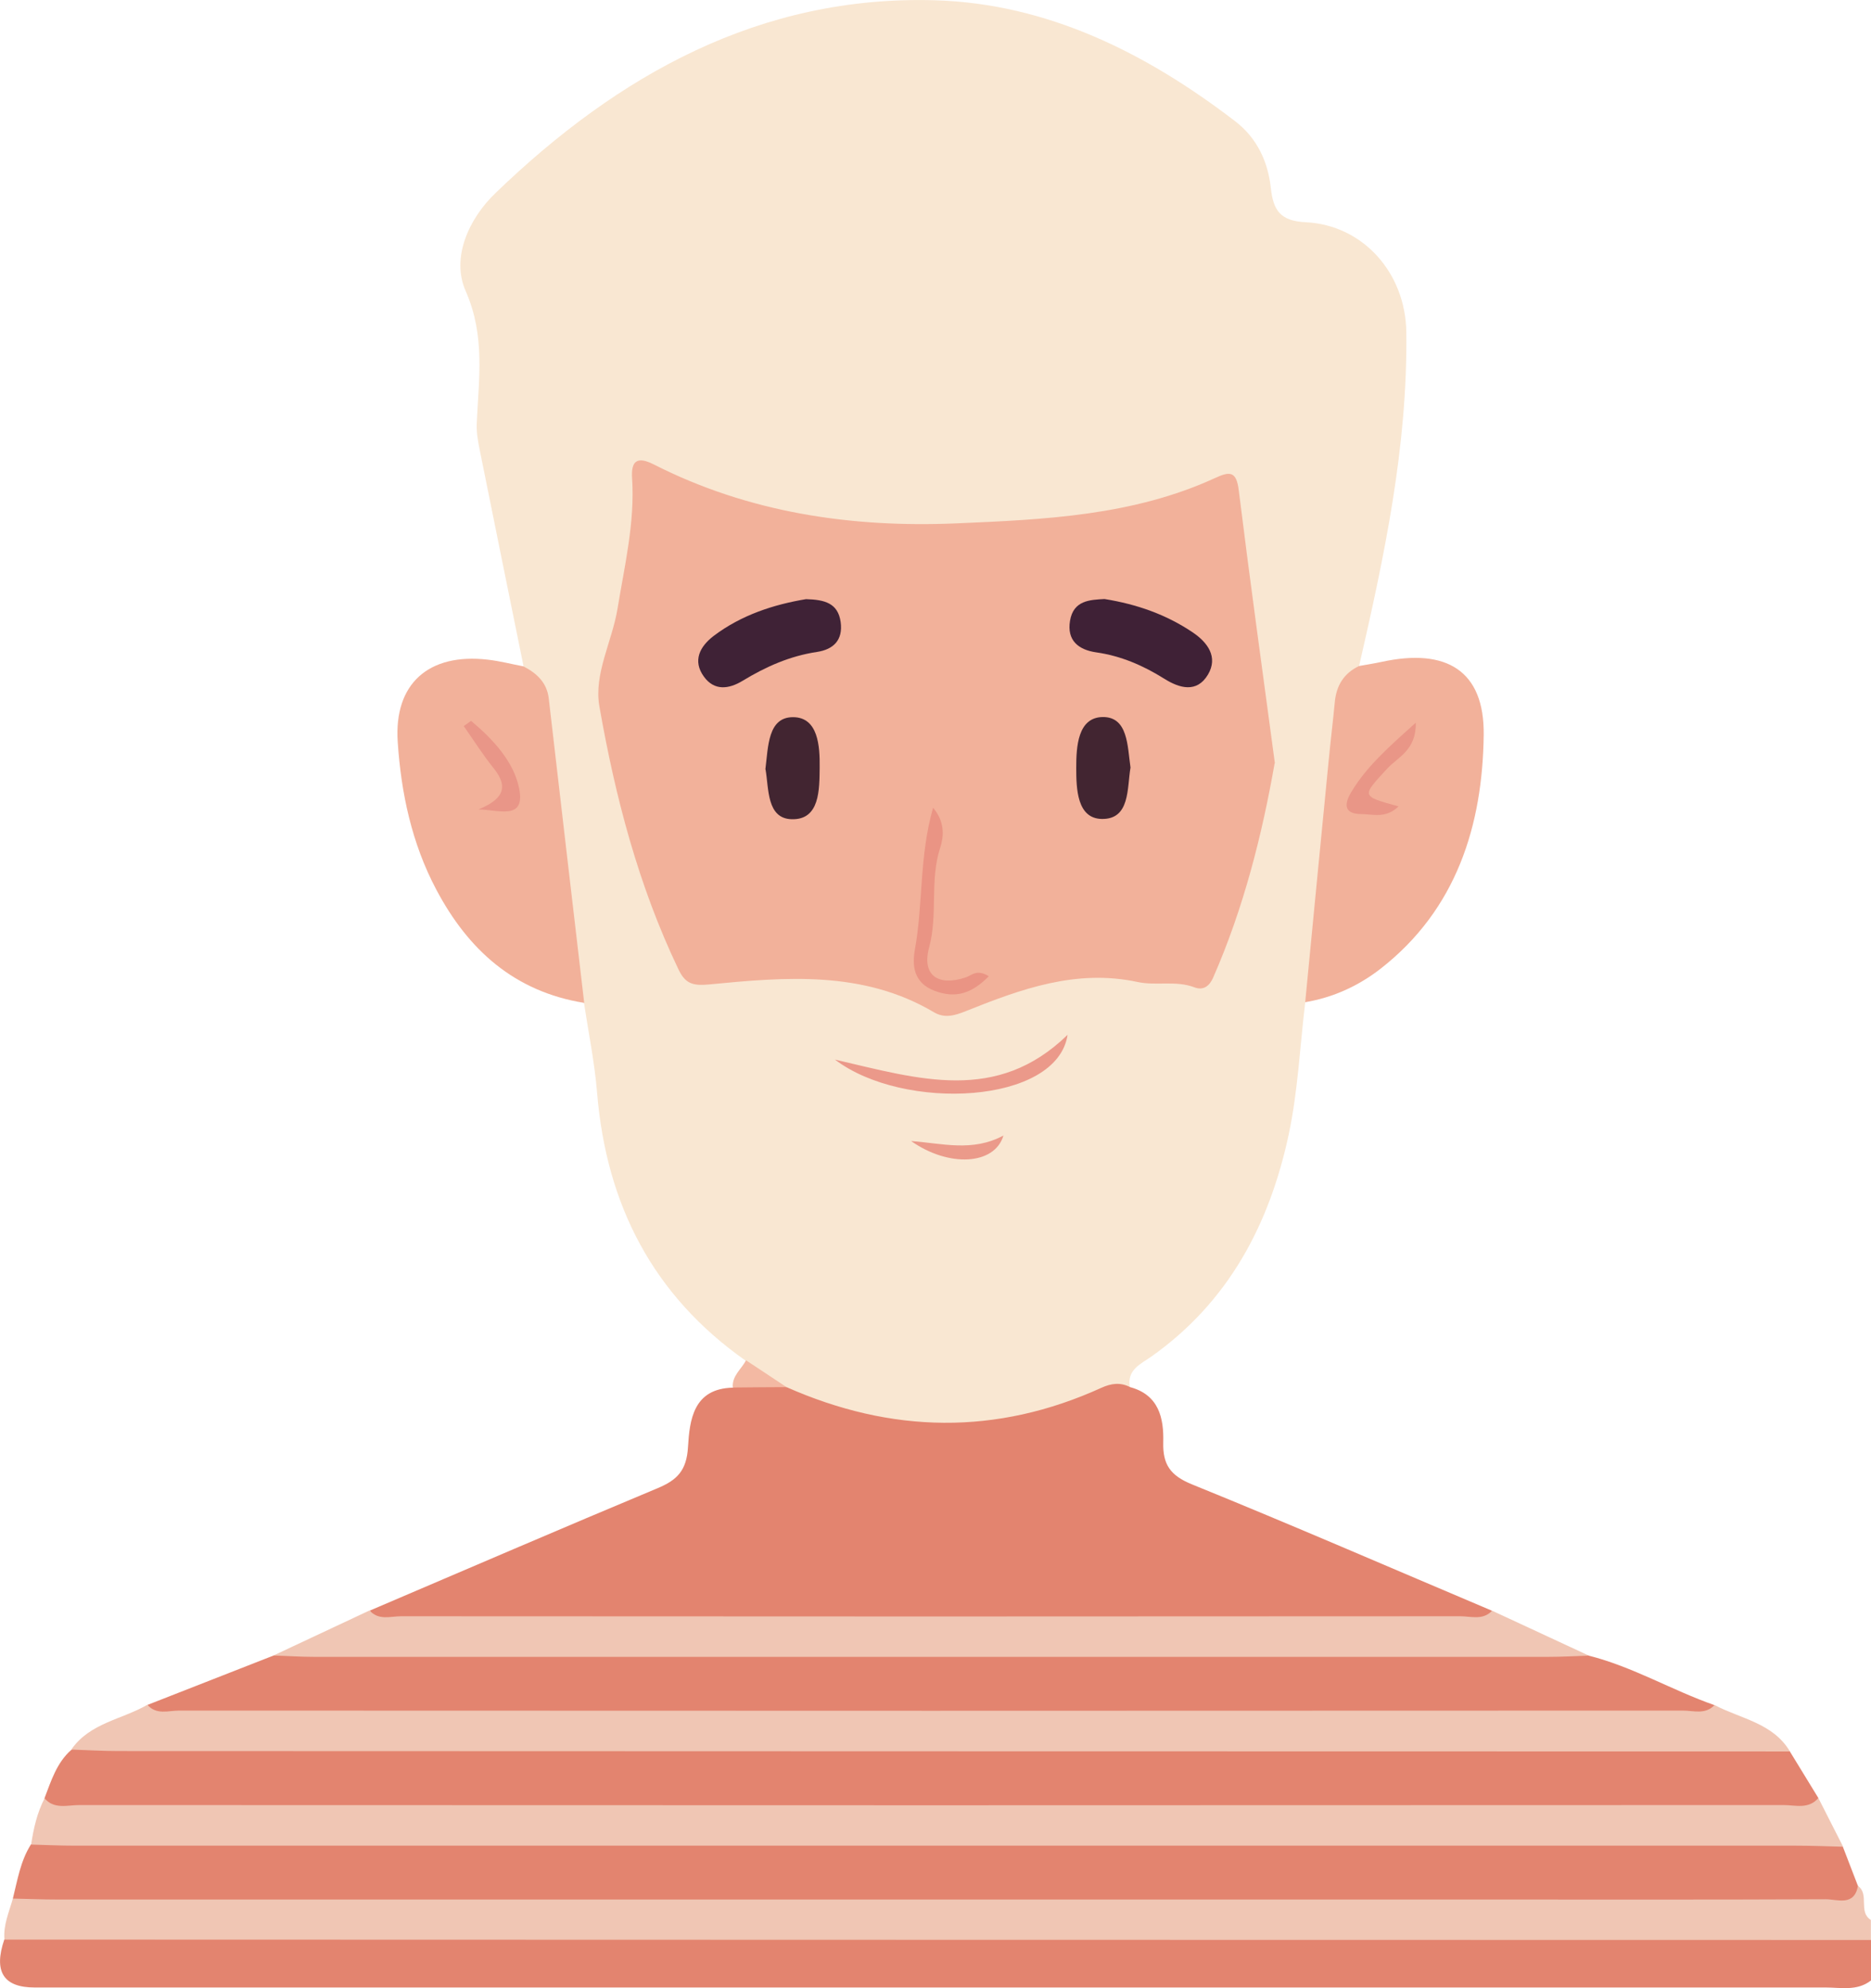<?xml version="1.0" encoding="UTF-8"?>
<svg id="Layer_1" data-name="Layer 1" xmlns="http://www.w3.org/2000/svg" viewBox="0 0 138.26 146.89">
  <defs>
    <style>
      .cls-1 {
        fill: #f3b9a3;
      }

      .cls-2 {
        fill: #f9e7d2;
      }

      .cls-3 {
        fill: #eb998a;
      }

      .cls-4 {
        fill: #e99687;
      }

      .cls-5 {
        fill: #e99688;
      }

      .cls-6 {
        fill: #ea9484;
      }

      .cls-7 {
        fill: #eb9a8a;
      }

      .cls-8 {
        fill: #f2b19a;
      }

      .cls-9 {
        fill: #f0c6b4;
      }

      .cls-10 {
        fill: #e3846f;
      }

      .cls-11 {
        fill: #422531;
      }

      .cls-12 {
        fill: #3f2236;
      }

      .cls-13 {
        fill: #3f2136;
      }
    </style>
  </defs>
  <path class="cls-10" d="M138.26,146.33c-1.02,.8-2.22,.52-3.36,.52-44.11,0-88.23,0-132.34,0-2.31,0-3.05-1.18-2.24-3.55,1.38-1.07,3.01-.77,4.56-.77,35.4-.02,70.8,0,106.2,0,7.79,0,15.59,0,23.38,0,1.31,0,2.68-.16,3.8,.81v2.99h0Z"/>
  <path class="cls-9" d="M138.26,143.34c-45.98,0-91.95-.02-137.93-.03-.1-1.07,.34-2.03,.62-3.03,1.39-1.07,3.02-.72,4.56-.72,41.36-.02,82.72-.02,124.08,0,2.57,0,5.14,0,7.7-.22,.88,.62,0,1.92,.96,2.52v1.49h0Z"/>
  <path class="cls-2" d="M38.69,49.24c-1.08-5.33-2.17-10.66-3.24-15.99-.13-.64-.25-1.31-.22-1.96,.14-3.29,.65-6.45-.82-9.79-1.08-2.44,.22-5.34,2.22-7.25C45.69,5.52,56.18-.36,69.1,.02c8.33,.25,15.62,3.91,22.19,8.95,1.6,1.23,2.41,2.98,2.62,4.92,.18,1.66,.7,2.44,2.58,2.53,4.25,.21,7.38,3.77,7.43,8.12,.11,8.41-1.62,16.55-3.49,24.68-2.1,6.1-1.81,12.56-2.77,18.83-.31,2.02-.09,4.16-1.21,6.02-.39,3.26-.54,6.56-1.22,9.76-1.42,6.63-4.44,12.37-10.16,16.41-.75,.53-1.83,.97-1.57,2.27-8.3,3.75-16.67,4.79-25.18,.64-1.15-.77-2.67-1.08-3.2-2.6-6.88-4.83-10.32-11.55-11-19.83-.18-2.21-.63-4.39-.96-6.58-.91-1.09-.93-2.46-1.08-3.75-.66-5.4-1.44-10.79-1.99-16.21-.18-1.77-.98-3.26-1.41-4.91v-.03Z"/>
  <path class="cls-10" d="M58.12,102.49c7.75,3.43,15.51,3.58,23.27,.05,.73-.33,1.4-.42,2.12-.05,2.12,.57,2.5,2.28,2.45,4.08-.04,1.64,.52,2.45,2.11,3.1,7.44,3.02,14.8,6.22,22.2,9.35,0,.95-.79,.95-1.39,1.09-.89,.2-1.81,.14-2.72,.14-24.91,0-49.82,.02-74.73-.03-1.41,0-3.19,.68-4.1-1.22,7.08-3.02,14.15-6.07,21.26-9.04,1.44-.6,2.15-1.3,2.25-3.04,.12-1.98,.38-4.33,3.32-4.39,1.31-1.11,2.64-.41,3.97-.03h-.01Z"/>
  <path class="cls-10" d="M137.3,139.33c-.28,1.55-1.52,1-2.39,1-8.62,.04-17.23,.02-25.85,.02H4.18c-1.08,0-2.15-.05-3.23-.07,.34-1.36,.56-2.77,1.33-3.99,1-.76,2.18-.73,3.33-.73,42.35,0,84.7,0,127.05,0,1.24,0,2.51-.03,3.52,.89,.37,.96,.74,1.92,1.11,2.88h0Z"/>
  <path class="cls-10" d="M132.27,129.42c.7,1.14,1.4,2.28,2.1,3.43-.14,1.13-1.08,1.12-1.87,1.25-.9,.15-1.82,.09-2.73,.09H7.88c-.91,0-1.83,.06-2.73-.09-.78-.13-1.73-.1-1.86-1.24,.49-1.28,.9-2.62,1.98-3.57,1.21-.65,2.53-.71,3.87-.71h119.33c1.33,0,2.66,0,3.81,.84h-.01Z"/>
  <path class="cls-10" d="M10.9,125.97c3.11-1.22,6.21-2.43,9.32-3.65,2.09-.59,4.23-.72,6.4-.72,28.13,.02,56.25,.02,84.38,0,2.17,0,4.31,.11,6.4,.73,3.26,.82,6.15,2.56,9.3,3.66-.07,1.06-.95,1-1.64,1.13-.9,.17-1.82,.11-2.73,.11-35.69,0-71.38,.01-107.07-.04-1.48,0-3.36,.79-4.36-1.21h0Z"/>
  <path class="cls-9" d="M3.28,132.86c.72,.85,1.7,.51,2.57,.51,41.98,.02,83.97,.02,125.95,0,.87,0,1.85,.33,2.57-.52,.61,1.2,1.22,2.4,1.83,3.6-1.16-.03-2.32-.08-3.48-.08H5.53c-1.08,0-2.15-.05-3.23-.08,.18-1.19,.44-2.35,1-3.43h-.02Z"/>
  <path class="cls-9" d="M10.9,125.97c.66,.76,1.55,.42,2.34,.42,37.04,.02,74.07,.02,111.11,0,.79,0,1.67,.32,2.35-.41,1.93,1.02,4.31,1.32,5.57,3.43-41.18,0-82.36-.02-123.53-.03-1.16,0-2.32-.07-3.47-.11,1.37-1.98,3.76-2.22,5.64-3.32v.02Z"/>
  <path class="cls-9" d="M117.4,122.33c-.99,.03-1.98,.09-2.98,.09H23.19c-.99,0-1.98-.07-2.98-.1,2.37-1.11,4.73-2.22,7.1-3.33,.66,.76,1.55,.43,2.33,.43,26.09,.02,52.18,.02,78.27,0,.79,0,1.67,.32,2.35-.41,2.38,1.1,4.76,2.21,7.13,3.31h.01Z"/>
  <path class="cls-8" d="M38.69,49.24c.98,.51,1.72,1.19,1.86,2.36,.87,7.5,1.74,15,2.62,22.5-5.15-.83-8.57-3.91-10.93-8.37-1.81-3.41-2.6-7.13-2.85-10.91-.29-4.33,2.31-6.58,6.65-6.08,.89,.1,1.77,.33,2.66,.5h0Z"/>
  <path class="cls-8" d="M96.45,74.05c.57-5.94,1.15-11.88,1.73-17.81,.14-1.46,.32-2.93,.46-4.39,.12-1.22,.68-2.11,1.79-2.64,.56-.1,1.13-.19,1.69-.31,4.75-1.03,7.58,.64,7.52,5.4-.08,6.67-2,12.88-7.6,17.26-1.64,1.28-3.51,2.14-5.59,2.49Z"/>
  <path class="cls-1" d="M58.12,102.49c-1.32,0-2.65,.02-3.97,.03-.07-.86,.63-1.35,.98-2.01,1,.66,1.99,1.32,2.99,1.98Z"/>
  <path class="cls-8" d="M94.19,56.4c-.92,5.25-2.28,10.68-4.55,15.85-.26,.59-.71,.96-1.38,.7-1.37-.52-2.82-.1-4.18-.39-4.55-.98-8.64,.52-12.71,2.15-.82,.33-1.57,.55-2.36,.08-5.24-3.1-10.96-2.6-16.63-2.05-1.26,.12-1.77-.11-2.26-1.15-2.95-6.17-4.66-12.73-5.83-19.41-.42-2.4,.96-4.81,1.35-7.25,.52-3.17,1.28-6.32,1.07-9.58-.09-1.31,.38-1.65,1.59-1.04,7.04,3.58,14.62,4.69,22.37,4.36,6.5-.28,13.06-.56,19.14-3.36,1.1-.51,1.56-.47,1.73,.92,.82,6.62,1.74,13.24,2.67,20.17h-.02Z"/>
  <path class="cls-3" d="M78.89,76.46c-.77,5.14-12.12,5.69-17.19,1.83,6.21,1.44,11.95,3.27,17.19-1.83Z"/>
  <path class="cls-7" d="M67.33,84.31c2.27,.16,4.52,.83,6.82-.41-.64,2.19-4.04,2.37-6.82,.41Z"/>
  <path class="cls-5" d="M34.82,53.27c1.62,1.36,3.16,3.01,3.55,5.02,.46,2.37-1.59,1.52-3.02,1.52,1.64-.68,2.37-1.52,1.12-3.06-.79-.98-1.47-2.06-2.2-3.1,.18-.13,.36-.26,.54-.39h.01Z"/>
  <path class="cls-4" d="M103.35,59.58c-.96,.93-1.9,.57-2.74,.57-1.25,0-1.33-.67-.76-1.62,1.15-1.92,2.79-3.35,4.77-5.13,.05,2.03-1.34,2.55-2.12,3.4-1.89,2.06-1.94,2.01,.84,2.78h.01Z"/>
  <path class="cls-12" d="M59.57,44.27c1.37,.04,2.35,.29,2.55,1.68,.19,1.36-.55,2.04-1.75,2.22-2,.3-3.78,1.09-5.49,2.13-1.02,.62-2.09,.76-2.86-.3-.86-1.18-.3-2.23,.7-3,2.08-1.58,4.5-2.34,6.84-2.73h0Z"/>
  <path class="cls-13" d="M81.62,44.26c2.42,.39,4.58,1.16,6.51,2.46,1.1,.74,1.91,1.82,1.13,3.13-.82,1.37-2.1,1.01-3.24,.29-1.55-.97-3.19-1.68-5.02-1.94-1.31-.19-2.17-.88-1.93-2.33,.25-1.52,1.48-1.55,2.55-1.61Z"/>
  <path class="cls-11" d="M56.56,56.84c.21-1.68,.18-3.85,2.04-3.85s1.99,2.14,1.97,3.71c-.02,1.61,.03,3.89-2.07,3.83-1.86-.05-1.68-2.29-1.93-3.68h-.01Z"/>
  <path class="cls-11" d="M83.54,56.71c-.26,1.53-.02,3.84-2.13,3.8-1.82-.04-1.88-2.22-1.88-3.78s.11-3.71,1.94-3.75c1.89-.03,1.84,2.14,2.07,3.73Z"/>
  <path class="cls-6" d="M73.07,72.13c-1.24,1.26-2.44,1.68-4.03,1.07-1.53-.59-1.65-1.86-1.43-3.06,.61-3.36,.31-6.84,1.34-10.46,.91,1.07,.78,2.17,.53,2.95-.79,2.41-.16,4.93-.82,7.37-.56,2.06,.66,2.9,2.7,2.22,.44-.15,.81-.64,1.71-.09Z"/>
</svg>